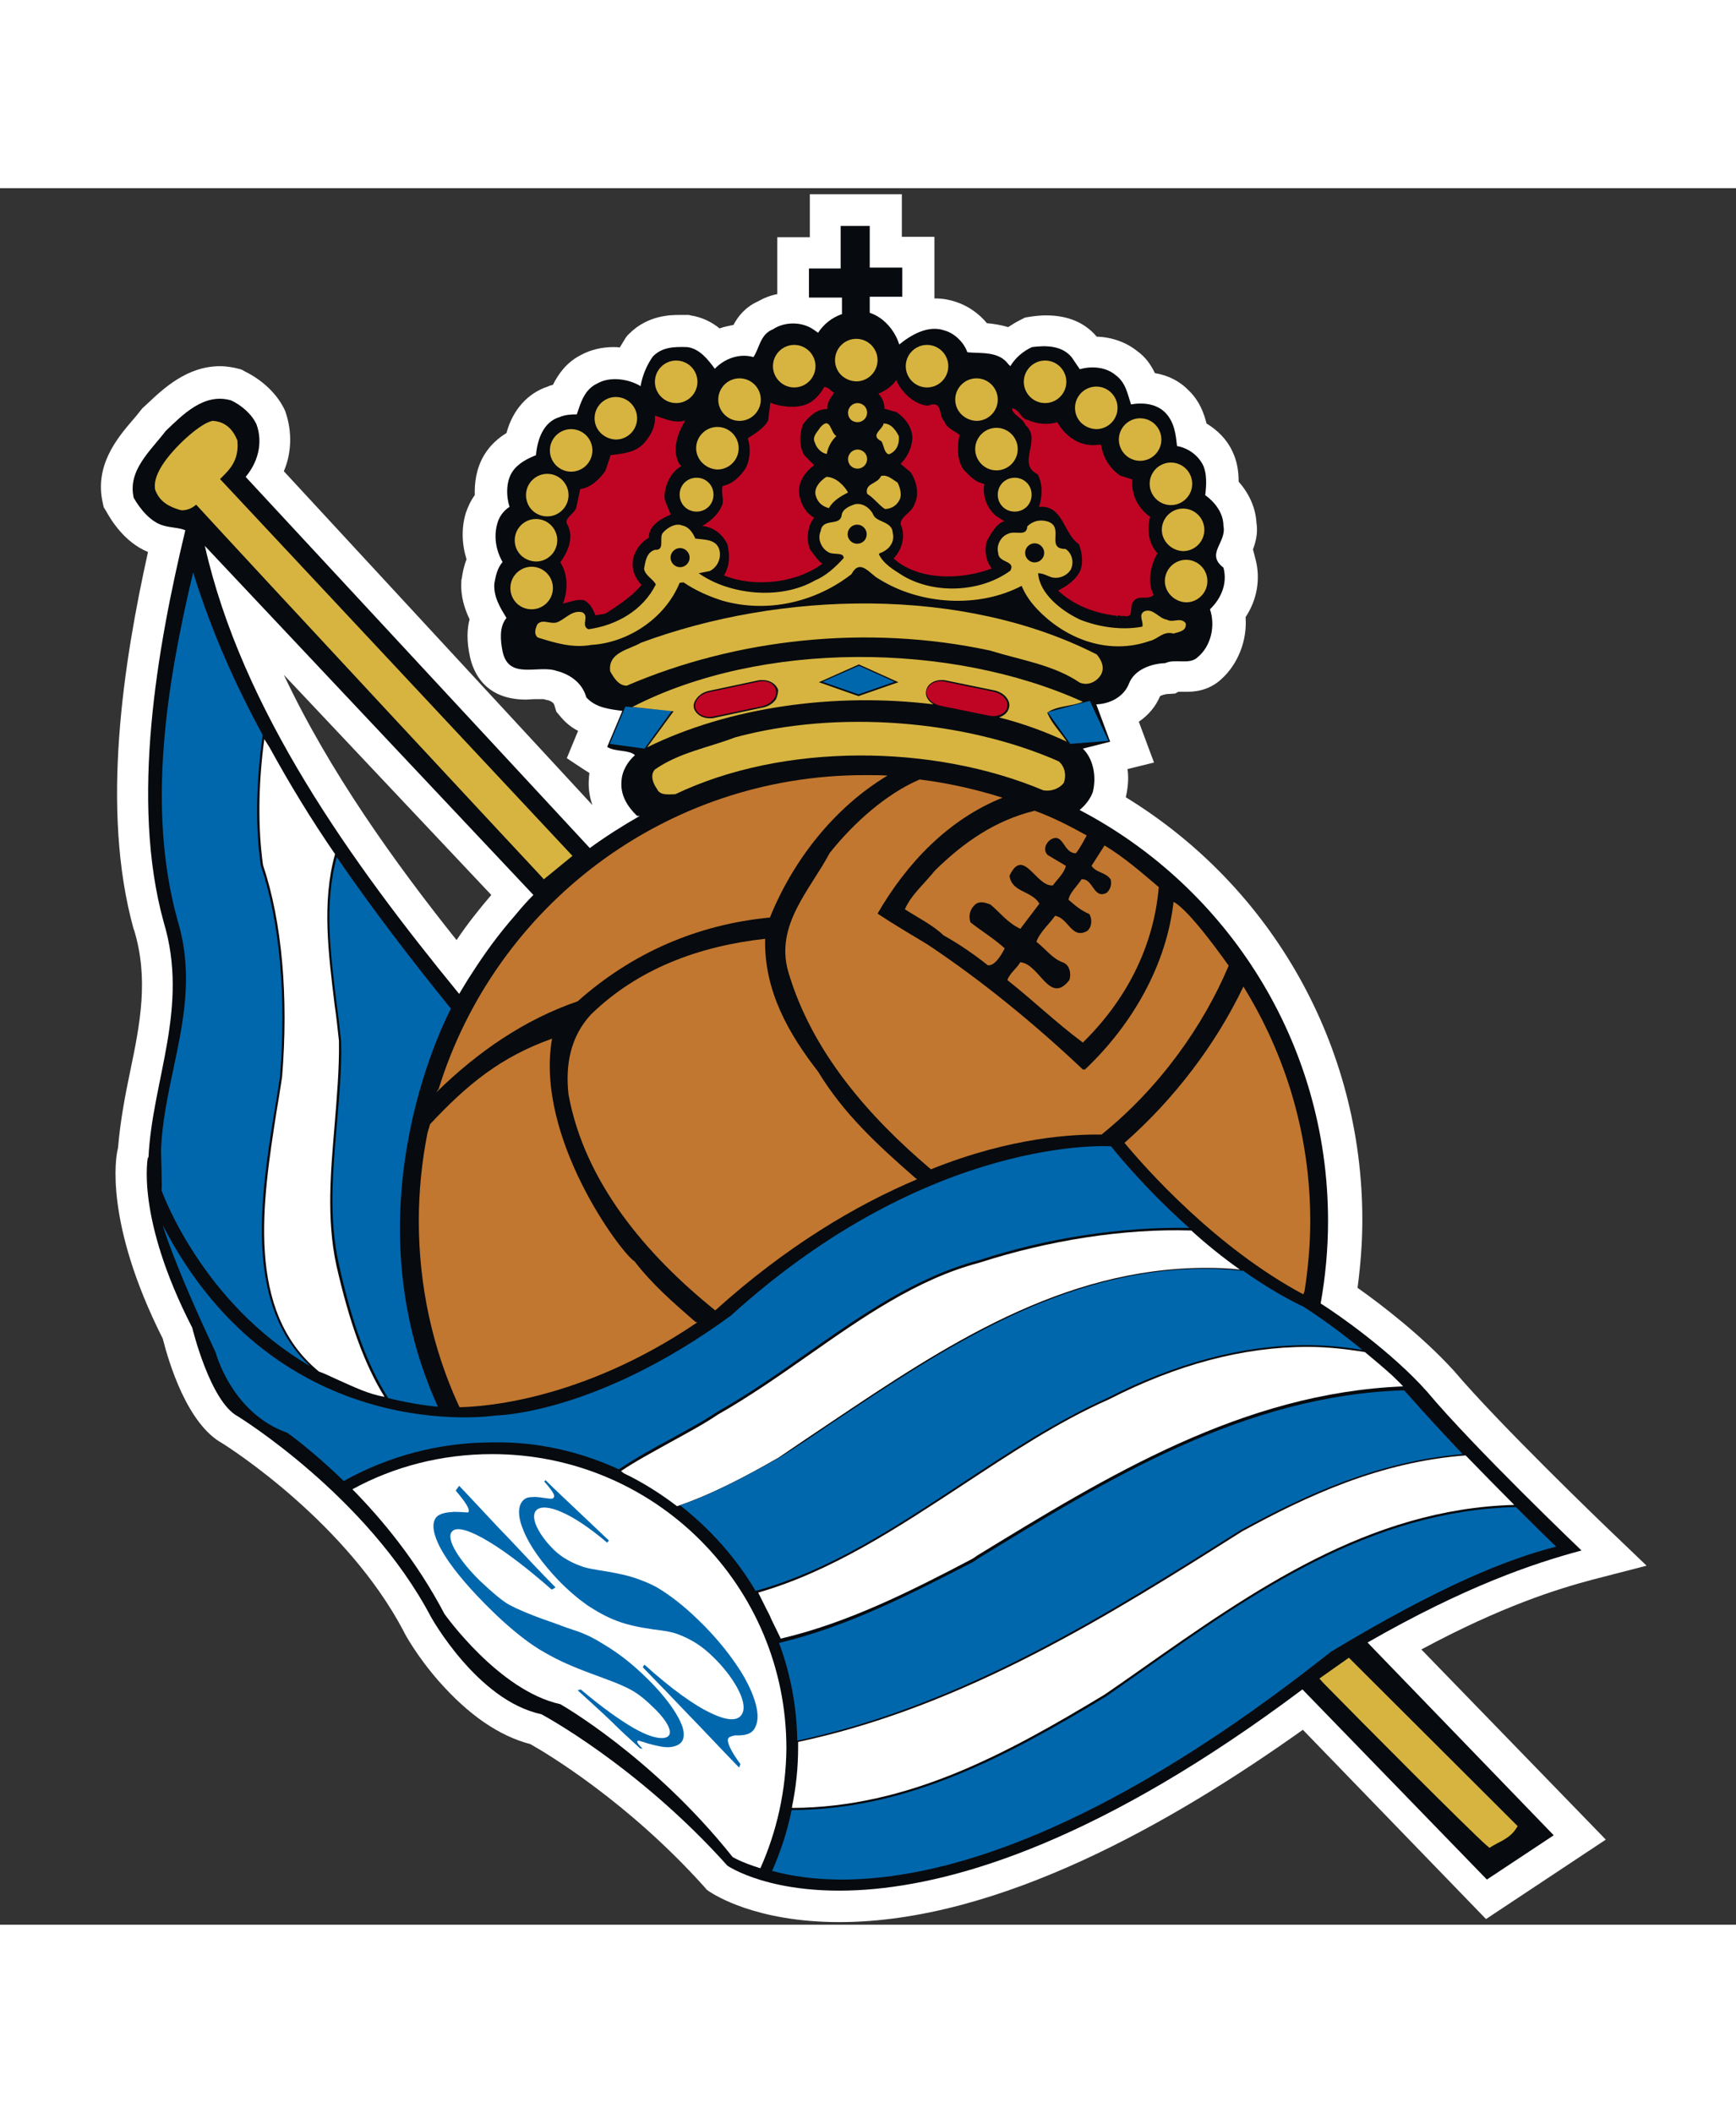 <?xml version="1.0" encoding="utf-8"?>
<!-- Generator: Adobe Illustrator 22.0.1, SVG Export Plug-In . SVG Version: 6.00 Build 0)  -->
<svg version="1.2" width="466" height="567" baseProfile="tiny" id="Capa_1" xmlns="http://www.w3.org/2000/svg" xmlns:xlink="http://www.w3.org/1999/xlink"
	 x="0px" y="0px" viewBox="0 0 400 400" xml:space="preserve">
<rect x="0" y="0" width="400" height="400" fill="#333333" stroke="none"/>
<g>
	<path fill="#FFFFFF" d="M193.4,399.4c-19.2,0-28.8-6.3-29.9-7l-0.7-0.5l-0.5-0.6c-17.6-19.6-36.2-30.7-40.1-32.9
		c-7.3-1.9-14.3-6.8-21.1-14.5c-5-5.7-7.9-11-8-11.3l-0.1-0.2c-13.1-24.9-39.7-42-41.8-43.3c-8.1-4.5-12.3-18.6-13.7-24.1
		c-13.5-26.8-10.8-41.9-10.4-43.5l0.1-0.5c0.5-6,1.6-11.9,2.8-17.6c2.3-11,4.3-21.3,0.9-32.5l-0.1-0.2c-7.7-27.7-2.3-61.6,3.3-86.9
		c-5.6-2.3-8.7-7.7-9.7-9.5l-0.5-0.8l-0.2-0.9c-2-8.6,3.2-14.9,6.8-19.1c0.6-0.7,1.3-1.5,1.9-2.3l0.4-0.5l1.2-1.1
		c3.6-3.4,9.1-8.6,16.7-8.6c1.6,0,3.2,0.3,4.7,0.7l0.5,0.2l0.5,0.3c4.1,2,7.6,5.3,9.3,9.1l0.1,0.3l0.1,0.3c1.4,4.3,1.3,9.1-0.5,13.3
		l71.1,76.9c-0.7-2-1-4.1-0.8-6.2c0-0.4,0.1-0.8,0.1-1.2c-0.1,0-5.2-3.4-5.2-3.4l2.6-6.3c-1.4-0.7-2.7-1.7-3.9-3.1l-1.1-1.3
		l-0.5-1.6c-0.2-0.7-1.4-1.1-1.7-1.1l-0.4-0.1l-0.3-0.1l0,0c-0.1,0-0.3,0-0.7,0s-1,0-1.4,0c-0.7,0-1.4,0.1-2,0.1
		c-9.4,0-12.1-6.2-12.9-9.8c-0.8-3.6-0.7-6.5-0.1-8.7c-1.1-2.3-2.1-5.2-1.9-8.6v-0.4l0.1-0.4c0.2-1.4,0.5-2.9,1.1-4.4
		c-1.1-3.5-1.2-7.2-0.2-10.6c0.5-1.5,1.2-3,2.1-4.2c-0.1-2.7,0.3-6.2,2.2-9.3c1.4-2.3,3.3-3.9,5.1-5c1.4-5.3,4.9-9.2,9.5-10.7
		c0.4-0.2,0.8-0.3,1.2-0.4c1.2-2.4,3.1-5.2,6.5-6.9c2.2-1.2,4.8-1.8,7.5-1.8c0.5,0,1,0,1.4,0.1c0.5-0.8,0.9-1.5,1.4-2.3l0.4-0.5
		l0.4-0.4c4.3-4.3,9.7-4.3,11.5-4.3c0.5,0,1.2,0,1.8,0h0.4l0.4,0.1c2.7,0.4,5,1.6,6.7,3c1.1-0.4,2.2-0.6,3.2-0.8
		c1-1.9,2.7-4.1,5.6-5.4c1.4-0.8,2.9-1.4,4.5-1.7V11.3h7.5V1.4h21.2v9.8h7.5v14.2c0.1,0,0.2,0,0.3,0c1.6,0,3.2,0.3,4.7,0.8
		c2.7,0.9,5.2,2.6,7.1,4.9c1.4,0.1,3.2,0.4,4.9,0.9c0.9-0.6,1.9-1.2,2.9-1.7l1-0.5l1.2-0.2c1.4-0.2,2.5-0.3,3.6-0.3
		c5,0,8.9,1.6,11.7,4.9c3.5,0.1,6.8,1.3,9.3,3.3c2.1,1.5,3.3,3.4,4.1,5.1c3.1,0.5,5.8,1.9,7.8,4l0.2,0.2c2.3,2.3,3.3,5,3.9,7.4
		c2.5,1.5,4.7,3.7,5.9,6.3l0.1,0.2c1.1,2.3,1.4,4.7,1.4,6.9c2.4,2.7,3.9,6,4.1,9.4c0.4,2.5-0.2,4.6-0.8,6.2l0.6,2.3
		c1.2,4.6,0.3,9.4-2.3,13.3c0.4,5.3-1.7,10.8-5.6,14.3c-3.1,2.9-6.8,2.9-8,2.9c-0.5,0-0.8,0-1.3,0c-0.2,0-0.5,0-0.6,0l-0.7,0.4
		l-1.4,0.1c-1,0-1.7,0.3-2.1,0.5c-1,2.4-2.7,4.4-4.9,5.9l3.5,9.4l-6.1,1.5c0.3,2.2,0.1,4.3-0.4,6.5c33.8,20.7,54.5,57.3,54.5,97.3
		c0,5.2-0.4,10.4-1.1,15.7c5.4,3.8,14.9,11.1,22.1,19l0.1,0.1c10.5,12.4,34.8,35.7,35.1,36l9.3,8.9l-12.4,3.2
		c-8.3,2.2-21.1,6.2-39.5,16.1l42.5,43.8l-27.6,18.3l-42.2-43.6C270.4,376.3,230.2,399.4,193.4,399.4 M65.4,112.1
		c10.5,22.3,25.6,43.3,39.8,61.1c2.4-3.6,5.1-7,8-10.4L65.4,112.1z"/>
	<path fill="#070A0E" d="M364.4,313.8c0,0-24.8-23.7-35.6-36.6c-8-9-20.2-17.6-24.5-20.3c1.1-6.2,1.7-12.5,1.7-19
		c0-41.1-23.2-76.9-57.3-94.7h0.1c1.4-1.2,2.4-2.5,3-4.1c0.9-3.6,0.1-7.7-2.3-10l6.3-1.6l-3.2-8.6c3.1-0.1,6.3-1.7,7.5-4.7
		c1.2-3.3,5.2-4.7,8.4-4.8c2.3-1.1,5.6,0.5,7.5-1.4c3-2.5,4.1-7.1,2.8-11c2.5-2.4,4.1-5.9,3.1-9.6c-4.2-3.2,0.8-5.8,0-9.6
		c0-3-2-5.5-4.2-7.1c0.3-2.3,0.4-5-0.5-6.9c-1.2-2.4-3.6-4-6-4.4c-0.3-2.8-0.6-5.5-2.7-7.7c-2-2-5-2.4-7.9-1.9
		c-0.8-2.4-1.2-5-3.5-6.7c-2.2-1.9-5.5-2.2-8.3-1.4l-1.9-2.8c-2.3-2.7-5.9-2.7-9.1-2.3c-2,0.9-3.9,2.5-5,4.4l-0.5-0.5
		c-2.2-3-6.3-2.4-9.4-2.7c-0.8-2.3-3-4.4-5.2-5c-3.9-1.4-7.9,1.1-10.5,3.2c-1-3.2-3.5-6.2-6.8-7.3v-3.7h7.5v-6.7h-7.5V8.7h-6.7v9.8
		h-7.3v6.7h7.6V29c-2.3,0.8-4.2,2.3-5.5,4.3l-1-0.7c-2.7-1.9-6.7-1.9-9.4-0.1c-3,1.2-3.1,4.4-4.5,6.4c-3.2-0.9-6.6,0.3-8.9,2.7
		c-1.6-2.2-3.6-4.7-6.4-5c-3-0.1-5.8,0-7.9,2.2c-1.4,2-2.4,4.4-2.8,6.8c-2.8-1.7-7.1-2.3-10-0.6c-3,1.4-3.8,4.5-4.7,7.1
		c-1.4,0-2.7,0.1-3.9,0.6c-3.8,1.1-5.2,5.2-5.5,8.8c-2,0.8-4.2,1.9-5.5,3.9c-1.4,2.2-1.4,5.5-0.6,8c-1.4,0.9-2.4,2.3-2.8,3.8
		c-0.9,3.1-0.3,6.3,1.2,8.9c-1.2,1.4-1.6,3.2-1.9,5c-0.2,3.1,1.4,5.6,2.8,7.9c-1.7,2-1.4,5.2-0.9,7.7c1.4,6.7,8.2,3,12.5,4.5
		c3.1,0.8,5.9,2.8,6.8,6.1c2.2,2.4,5.3,2.7,8.3,3.1l-3.5,8.3c1.9,1.2,5,0.6,6.4,1.9c-1.6,1.4-3,3.6-3.1,6c-0.3,3.2,1.4,5.9,3.6,8
		h0.6c-4,2.3-7.8,4.7-11.5,7.4L56.6,66.5c2.7-3.2,4.1-7.7,2.5-12.1c-1.1-2.4-3.5-4.4-5.8-5.5C47,47,42,52.3,38.2,55.9
		c-3.6,4.7-8.8,9.1-7.4,15.4c1.4,2.5,3.9,5.6,6.8,6.4c1.6,0.5,3.8,0.5,5.1,1.1c-6.5,27.1-12.7,62.3-5,90.2c6,19.8-2.7,36.6-3.5,54.5
		c0-0.1-0.1-0.3-0.1-0.4c0,0-3,13.7,10.2,39.4c0,0,4.1,17,10.5,20.4c0,0,29.8,18.3,44.5,46.2c0,0,10.7,19.3,25.4,22.4
		c0,0,22.1,11.7,42.9,34.9c0,0,40.6,28.3,132.5-40.6l42.5,43.8l15.4-10.2l-42.9-44.4C337.6,322.1,353.2,316.8,364.4,313.8
		 M118.6,167.6c-3.6,4.1-6.9,8.6-9.9,13.3c-1,1.5-2,3.2-2.9,4.7c-24.9-30.4-50.1-65.5-58.6-103.2l75.7,80.4
		C121.4,164.3,120,165.9,118.6,167.6"/>
	<path fill="#C00524" d="M213.8,50.1c3.6-1.4,2.3,2.3,3.8,3.6c0.5,1.6,2.3,2.2,3.5,3.1c-0.6,2.7-0.6,5.9,0.9,8
		c1.4,1.4,2.7,3,4.8,3.3c-0.5,2.8,0.6,5.6,2.7,7.4l1.9,1.2c-1.9,0.6-3.2,3-4.1,4.8c-0.5,2.2-0.1,4.4,1.2,6.1
		c-7.1,2.7-16.9,2.8-22.6-2.3c1.9-2,2.8-5,1.7-7.7c-0.6-1.7,2.7-3,3.1-4.8c1.2-2.3,0.5-5.3-0.9-7.4l-2.3-1.9
		c1.4-1.4,2.5-3.3,2.7-5.6c0.2-2.7-1.7-5-3.6-6.3l-2.8-0.8c0-1.4-0.5-2.4-1.4-3.5c1.4-0.5,3.1-1.6,4.1-3.1
		C207.6,46.9,210.7,49.9,213.8,50.1"/>
	<path fill="#C00524" d="M192.2,47.1c-0.8,1.2-1.7,2.3-1.6,3.8c-2.4-0.1-4.2,1.7-5.6,3.5c-0.8,2.3-0.9,5,0.3,7.1l2.3,2.3
		c-1.9,1.4-3.5,3.5-3.5,6c0.1,2.4,1.4,5,3.5,6.1c-1.6,1.9-1.9,5.2-0.9,7.4c0.9,1.1,1.6,2.4,2.8,3.2c-5.9,4.4-15.5,5.6-22.7,2.7
		c1.4-2.2,1.4-4.7,0.8-7.2c-1.2-2.4-3.2-3.9-5.8-4.2c1.6-0.9,3.6-2.5,4.4-4.4c0.9-1.4-0.2-3.1,0.3-4.8c2.2-0.4,4.1-2.2,5.3-4.1
		c1.1-2,1.2-4.8,0.5-6.9c1.4-0.9,3.8-2.3,4.7-4.1l0.5-4.1c2,0.9,5.8,1.4,8.3,0.4c1.6-0.6,3.3-2.4,4.1-4
		C191,45.8,191.4,46.8,192.2,47.1"/>
	<path fill="#C00524" d="M236.9,53.4c1.9,0.9,4.5,1.2,6.7,0.5c1.9,3.3,5.3,5.8,9.5,5.2h0.6c0.4,2.8,2,5.5,4.4,7.1l2.8,0.9
		c-0.3,3.6,1.4,6.7,4.1,8.6c-0.8,3-0.3,6.3,1.7,8.4c-1.6,2.7-2.4,6.7-0.9,9.6c-1.4,1.4-3.6-0.3-4.8,1.7c-0.8,1.2,0.4,3.8-2.2,3.1
		c-0.5,0.3-1.4-0.6-1.4,0.4l-0.1-0.4c-5-0.6-9.7-2.3-13.5-5.8c1.7-0.9,4.2-2.4,5.2-4.8c0.6-1.9,0.3-4.1-0.4-5.9
		c-3.6-2.4-3.6-9.1-9.2-8.6c0.8-2.4,0.9-5.2-0.3-7.5c-5-2.4,1.1-8-2.8-11.3c-0.5-1.6-3.2-2.5-3.1-3.9C235,51,235.2,53.2,236.9,53.4"
		/>
	<path fill="#C00524" d="M157.9,53.5c-1.7,2.8-3.2,6.7-1.4,10l0.5,0.5c-2.4,1.4-3.8,4.2-3.9,7.1c0.1,1.4,1.2,3,1.4,4.1
		c-2,0.9-5,2.3-5,5.3c-1.9,1.1-3.2,3-3.6,4.8c-0.5,2.3,0.4,4.5,1.9,6.1c-2.2,2.7-5.8,5-8.3,6.6l-2.3,0.4c-0.5-1.4-1.4-3-2.7-3.5
		c-1.6-0.3-3.5,0.5-4.8,0.8c1.2-3,1.2-6.8-0.6-9.5c1.7-2.4,3.2-5.6,1.7-8.6c-1.1-1.6,1.6-2.5,2-4.1l0.9-4.2c2.4-0.3,4.4-2.2,5.8-4.2
		l1.2-3.6c2.8-0.4,5.8-0.5,7.9-3c1.4-1.7,2.5-3.6,2.3-6.1C153,53,155.4,54.3,157.9,53.5"/>
	<path fill="#D7B440" d="M192.7,57.1c-1.2,1.2-1.9,2.5-2.2,4.1c-1.2-0.1-2.4-1.4-2.7-2.5c-0.8-1.4,0.5-2.5,1.2-3.6
		C191.4,52.4,191.3,56.3,192.7,57.1"/>
	<path fill="#D7B440" d="M207.1,57.1c0.2,1.9-0.6,3.6-2.3,4.2c-1.1-0.3-1.1-2-1.7-3c-2.8-1.4,0.3-2.7,0.5-4.1
		C205.5,54.2,206.5,56,207.1,57.1"/>
	<path fill="#D7B440" d="M206.8,67.8c0.6,1.1,1.1,3,0.4,4.1c-0.6,1.2-1.9,2-3.3,2c-1.4-0.9-2.5-2.5-4.1-3.5
		c-0.6-2.5,2.4-2.2,3.2-4.1C204.4,65.9,205.5,67,206.8,67.8"/>
	<path fill="#D7B440" d="M195.4,70.1c-1.6,0.8-3.5,1.9-4.4,3.6c-1.6-0.4-2.7-1.4-3.1-3.1c-0.3-1.7,1.1-3.2,2.5-4.1
		C192.6,66.5,194.6,68.6,195.4,70.1"/>
	<path fill="#D7B440" d="M252.7,107.4c1.2,1.4,1.9,3.2,0.9,4.8c-0.9,1.4-2.8,2.5-4.8,1.7c-6-4.1-13.6-5.2-20.7-7.4
		c-28.4-6.1-58.6-2.7-83.7,8.1c-1.9,0-3-1.9-3.8-3.3c-0.6-4.4,4.4-5,7.1-6.6C179.8,92.8,221.7,91.6,252.7,107.4"/>
	<path fill="#D7B440" d="M243.9,132c1.4,1.1,1.9,3.2,1.2,5c-1.1,1.4-3,2-4.7,1.7c-25.4-10.7-59.9-11-84.8,0.9
		c-1.4,0-3.5,0.4-4.2-1.2c-0.9-1.2-1.7-3.2-0.5-4.5c5.6-3.9,12.2-5,18.5-7.4C193,120.1,222.3,122.5,243.9,132"/>
	<path fill="#D7B440" d="M310.8,338.5l-6.8,4.8l1,1.1c8.3,8.5,33.8,34.1,37.5,37.3l0.7,0.6l0.8-0.5c0.4-0.2,0.7-0.4,1.1-0.6
		c1.4-0.7,3-1.6,4-3l0.6-0.9L310.8,338.5z"/>
	<path fill="#C1772F" d="M101.1,207.4c13-41.9,52-72.2,98.1-72.2c1.7,0,3.7,0,5.3,0.1c-12.5,7.5-21.9,19.8-27.1,32.7
		c-16.7,1.6-31.7,8.1-44.3,19.3c-12.2,4.2-22.9,11.5-32.6,21L101.1,207.4z"/>
	<path fill="#C1772F" d="M211.3,228.3c-14,5.9-30.1,15.4-46.5,30.2c-15.9-12.8-30.1-29.5-33.8-49.7c-0.8-6.9,0.5-13.5,5.2-18.5
		c10.8-10.5,24.8-15.7,40.1-17.4c-0.3,12.1,5.6,22.1,12.2,30.6c5.9,9.7,13.6,16.8,22.3,24.4L211.3,228.3z"/>
	<path fill="#C1772F" d="M283.1,179.1c-5.8,13.8-15.9,28.1-29.3,38.9c-6.2-0.1-20.7,0.5-39.3,8c-14.3-12.1-27.5-27.1-32.9-45.6
		c-3-10.7,5-18.7,9.6-27.3c5.5-6.9,13-13.6,20.7-16.9c6.5,0.8,13.1,2.3,19.1,4.2c-12.5,5-22.1,15.1-28.8,26.7
		c3.6,2.4,7.7,4.8,11.5,7.1c12.2,8.1,24.6,18.2,35.8,28.8h0.5c11.1-10.5,18.8-24.3,20.4-38.6C274.2,166.3,283.1,179.1,283.1,179.1"
		/>
	<path fill="#C1772F" d="M286.5,183.9c9.7,15.7,15.4,34.1,15.4,54c0,5.5-0.5,10.9-1.3,16.1l-0.3,0.8c-20.2-10.8-36.4-29.1-41.2-34.9
		C270.6,209.8,280.2,197.1,286.5,183.9"/>
	<path fill="#C1772F" d="M250.4,149.1c-0.8,1.4-1.4,2.7-2.5,4.1c-3,0-2.8-5-5.9-3.1c-1.1,0.8-1.7,2.4-0.6,3.5l4.2,2.5
		c-0.4,1.7-2,3.1-3,4.5c-3.9,0.4-6.8-9.1-10-2.2c0.6,3.9,5,3.3,6.9,6.4l-4.4,5.8c-3-1.4-4.7-3.8-6.9-5.6c-1.1-0.4-2.4-0.9-3.5,0
		c-1.2,1.1-1.6,2.5-1.1,4.1c2.4,1.9,5.5,3.8,7.9,6c-0.8,1.6-2.3,4.1-3.9,3.9c-3.1-2.5-6.8-5-10.2-6.9c-2.5-2.4-6-4.1-8.9-6
		c1.4-3.3,4.7-6.1,6.9-8.9c6.7-6.6,14-11.6,23-13.8C242.8,145,246.4,146.9,250.4,149.1"/>
	<path fill="#C1772F" d="M267,161c-1.2,14-7.7,26.2-17.5,35.8c-6.3-4.7-11.1-9.4-17.4-14.4c0.6-1.6,2-2.5,3-4.1
		c4.5,0.4,6.7,10,11.3,4.1c0.5-1.6,0-3.6-1.6-4.1c-2.4-0.9-3.9-3.1-6-4.7c0.8-2.3,3-4.1,4.3-6c3.1,0.5,3.8,5.5,7.4,3.5
		c1.1-0.9,1.2-2.7,0.5-3.9c-1.9-0.8-3.2-1.9-4.8-3.3c0.3-1.7,2-3.1,3-4.7c2.7-0.3,2.7,4.7,5.8,3.1c0.9-0.8,1.2-2,0.9-3.1
		c-1.2-1.7-3.2-1.4-4.4-3.1l3-4.7C259,154.1,263,157.6,267,161"/>
	<path fill="#C1772F" d="M160.6,261.3c-27,18.3-50.1,19.4-54.7,19.5l-0.3-0.6c-5.9-12.9-9.1-27.3-9.1-42.3c0-6.9,0.7-13.7,2-20.3
		l0.6-2c8.6-9.2,16.3-15.5,28.1-19.7c-4,22.7,15.9,49.4,19,51.3c4.1,5.3,8.8,9.4,14.1,14H160.6z"/>
	<path fill="#FFFFFF" d="M175.2,387c-4.5-1.4-6.4-2.6-6.4-2.6c-18.5-23.2-39.7-35.2-39.7-35.2c-14.2-3.1-26.7-20.8-26.7-20.8
		C96,316.2,88,306.6,81.2,299.7c9.5-5.2,20.5-8.1,32.2-8.1c37.5,0,67.8,30.3,67.8,67.8C181.1,369.1,179,378.5,175.2,387"/>
	<polygon fill="#0067AD" points="197.8,116.6 206.1,113.7 197.9,110 189.5,113.7 	"/>
	<path fill="#D7B440" d="M195.4,51.7c0-1.2,1-2.2,2.2-2.2s2.2,1,2.2,2.2s-1,2.2-2.2,2.2C196.3,53.9,195.4,53,195.4,51.7"/>
	<path fill="#D7B440" d="M195.4,62.4c0-1.2,1-2.2,2.2-2.2s2.2,1,2.2,2.2c0,1.2-1,2.2-2.2,2.2C196.3,64.6,195.4,63.6,195.4,62.4"/>
	<path fill="#D7B440" d="M121.2,70.7c0-2.7,2.2-4.9,4.9-4.9s4.9,2.2,4.9,4.9c0,2.7-2.2,4.9-4.9,4.9
		C123.3,75.6,121.2,73.4,121.2,70.7"/>
	<path fill="#D7B440" d="M268.9,99.4c-2-0.3-3.2-2.8-5.3-1.9c-1.4,0.9,0,2.4-0.4,3.5c-4.7,0.9-10,0.1-14.3-1.6
		c-4.3-2-9.4-6-9.7-10.7c1.1,0,1.9,0.5,3,0.9c1.7,0.5,3.6-0.3,4.5-1.7c0.8-1.6,0.4-3.8-1.2-4.8c-4.8,0,0.1-5.3-4.4-6.4
		c-1.6-0.4-3.2,0-4.4,1.2c-0.1,2.5-2.8,0.9-4.4,1.7c-1.7,0.6-2.8,2.7-2.3,4.4c0,2.4,4.1,1.7,2.8,4.1c-6.8,5-17.4,5.5-24.7,1.2
		c-2.2-1.4-4.5-2.7-5.6-5c0.3-0.4,0.6-0.3,0.9-0.5c1.6-0.8,2.8-2.4,2.3-4.4c-0.1-2.7-3.8-2.4-4.5-4.2c-0.6-1.4-2.4-2.8-4.2-2.4
		c-1.2,0.4-3,1.1-3.1,2.7c-0.5,2.4-4.4,0.4-4.8,3.5c-0.8,1.7,0.1,3.9,1.7,4.8c1.1,0.8,3.6-0.1,3.6,1.4c-2,2.2-4.1,4.1-6.7,5.2
		c-7.9,4.5-19.6,3.3-26.7-1.7l2.5-0.5c1.7-0.8,2.7-2.8,2.3-4.7c-0.6-2.7-3.5-2.5-5.6-2.8c-0.5-1.2-1.4-2.7-3-3
		c-1.4-0.6-3.2,0.3-4.4,1.6c-1.1,1.1,0.6,4.2-1.9,4c-2,0.6-2.2,2.8-2.5,4.4c0.3,1.6,2.2,2.4,2.7,3.6c-3,6-9.1,9.4-15.5,10.3
		c-1.9-0.8,0.3-3-1.4-3.9c-2.3-0.6-3.8,1.4-5.6,2.2c-1.6,0.8-3.6-0.9-4.8,0.6c-0.5,1.1-0.8,2.2,0.1,3c3.9,1.2,7.9,2.5,12.4,1.7
		c8.3-0.5,16.9-6,20.3-14.3l0.9-0.1c2.8,1.9,5.8,3.2,8.9,4.2c10.5,3,21.6,0.3,29.8-6.1c2-3.8,4.3,0.1,6.3,1.1c9.5,6,23,6.8,32.9,1.6
		c0.9,2.2,2.3,4.1,4.1,5.9c6.7,6.7,16.3,10,25.4,6.8c1.9-0.4,3.1-2.4,5.5-1.7c1.1-0.4,3.1-0.5,2.8-2.4
		C272,98.7,270.3,100.2,268.9,99.4 M156.7,87.3c-1.2,0-2.2-1-2.2-2.2c0-1.2,1-2.2,2.2-2.2c1.2,0,2.2,1,2.2,2.2
		C158.9,86.3,157.9,87.3,156.7,87.3 M197.5,81.9c-1.2,0-2.2-1-2.2-2.2c0-1.2,1-2.2,2.2-2.2s2.2,1,2.2,2.2S198.8,81.9,197.5,81.9
		 M236.2,84c0-1.2,1-2.2,2.2-2.2s2.2,1,2.2,2.2c0,1.2-1,2.2-2.2,2.2C237.2,86.2,236.2,85.2,236.2,84"/>
	<path fill="#D7B440" d="M50.7,67c0.2-0.2,0.5-0.5,0.7-0.7c1.5-1.5,3.7-3.7,3.3-8v-0.2l-0.1-0.2c-1.4-3.4-3.8-4.2-5.5-4.3h-0.1H49
		c-2.6,0.4-8.2,5.4-11,9.3c-1.8,2.5-2.5,4.6-2.3,6.2v0.2c1,3,3.4,4.1,5.7,4.8l0.5,0.1c1.5,0,2.6-0.7,3.3-1.3
		c11.8,12.9,78.6,84.7,79.3,85.4l0.8,0.9l6.6-5.4L50.7,67z"/>
	<path fill="#0067AD" d="M63.2,212.8c0.5-2.8,0.9-5.5,1.3-8.1c1.5-18.3,0-35.6-4.4-48.6c-1.3-8.7-1.1-19.4,0.4-29.9v-0.3
		C54,114,48.6,101.7,44.5,88.5c-6,25.3-10.8,54.1-3.6,80.1c5.8,19.1-3.1,35.1-3.8,53c0,0,0.3,9.4,0.1,9.2c0,0,9.1,25.9,34.2,40.5
		C56.3,257.1,60,232.6,63.2,212.8"/>
	<path fill="#FFFFFF" d="M77.1,215.8c0.5-6.3,1.1-12.9,1-19.4c-0.3-2.7-0.6-5.6-1-8.3c-1.4-11.6-3-23.7,0.1-34.7
		c-5.5-8-10.5-16.2-15.1-24.6c-0.4-0.6-0.8-1.3-1.2-1.9c-1.4,10.3-1.5,20.5-0.3,29c4.4,13.1,5.9,30.4,4.4,48.8
		c-0.4,2.6-0.8,5.2-1.3,8.1c-3.2,20.5-7.2,45.9,9.8,59.8c0.1,0,0.2,0.1,0.3,0.1c1.4,0.5,2.9,1.3,4.3,1.9c3.4,1.5,6.8,3.2,10.5,3.8
		c-4.6-7.4-8.1-17.1-11.1-30.3C75.2,237.4,76.2,226.5,77.1,215.8"/>
	<path fill="#0067AD" d="M103.9,189c-9.4-11.6-18.2-23.1-26.3-34.9c-3,10.8-1.4,22.6,0,34c0.4,2.8,0.7,5.6,1,8.4
		c0.2,6.5-0.5,13.1-1,19.4c-0.9,10.5-1.9,21.5,0.5,32c3,13.6,6.6,23.3,11.3,30.7l0.1,0.1c3.6,0.9,7.4,1.6,11.4,2
		C79.6,233.9,103.9,189,103.9,189"/>
	<path fill="#0067AD" d="M147.5,359.4c-2.3-2.1-4.5-4.1-6.8-6.4c-2.4-2.3-5-4.6-7.6-7c0.3-0.1,0.5-0.1,0.7-0.2
		c5.1,4.3,9.1,7.1,12.2,8.9c3,1.7,5.2,2.4,6.8,2.3c3.1-0.3,1.1-3.8-2-6.8c-1.9-1.9-3.7-3.4-5.6-4.4c-1.3-0.7-3.4-1.6-5.9-2.5
		c-1.4-0.5-2.9-1.1-4.3-1.6c-2.1-0.8-4-1.6-5.7-2.4c-1.7-0.8-3.3-1.7-5-2.7c-2.9-1.8-6.2-4.4-9.8-7.8c-4.1-3.9-8.2-8.3-11-12.3
		c-3-4.3-4.5-8.2-3.1-10.2c0.8-1.1,2.6-1.3,4.2-1.4c1.7,0,3.2,0.2,3.3,0.1c0.5-0.6-0.6-2.3-2.9-5c0.3-0.4,0.5-0.7,0.8-1.1
		c4.1,4.3,8,8.6,11.8,12.5c3.6,3.8,7,7.5,10.4,10.9c-0.3,0.2-0.6,0.4-0.9,0.5c-5-4.4-10.1-8.4-14.4-11s-7.6-3.7-8.6-2.3
		c-1.4,1.7,1.8,6.7,6.5,11.3c3,2.8,5.2,4.7,6.9,5.6c1.7,0.9,4.9,2.3,9,3.7c1.8,0.6,3.7,1.4,5.6,2c2.3,0.7,4.6,1.8,6.8,3.2
		c4.3,2.5,8.2,5.8,11.9,9.7c3.2,3.4,5.7,7,6.5,9.6c0.7,2.5,0,4.2-3,4.5c-1.3,0.1-3.1-0.3-5.2-0.9c-0.3-0.1-0.5-0.2-0.9-0.3
		c-0.5-0.1-0.9-0.3-1.1-0.3c-0.6,0.1-0.2,0.7,1,1.9C147.9,359.4,147.6,359.4,147.5,359.4"/>
	<path fill="#0067AD" d="M125.4,297.9c0.1-0.1,0.2-0.2,0.3-0.3c2.3,2.3,4.7,4.5,7.1,6.8c2.4,2.3,5,4.7,7.5,7.1
		c-0.1,0.2-0.3,0.3-0.4,0.5c-4-3.4-7.6-5.8-10.4-7c-2.8-1.3-5-1.4-5.9-0.5c-1.5,1.5,0.3,5.2,3.3,8.4c1,1.1,1.9,1.8,2.9,2.5
		c1.3,0.8,2.6,1.5,4.1,2c1.2,0.5,3.2,0.8,6.3,1.3c2.2,0.4,4.2,0.8,6,1.4s3.5,1.3,5,2.1c2.9,1.7,6.1,4.1,9.6,7.5
		c4.4,4.2,8.2,9,10.7,13.3c2.5,4.5,3.7,8.6,2.7,11.1c-0.6,1.6-1.7,2.4-4.9,2.3c-0.9,0.2-1.4,0.4-1.5,0.7c-0.4,0.7,0.5,2.8,2.8,5.9
		c-0.1,0.3-0.2,0.5-0.3,0.8c-4-4.1-7.7-8.1-11.5-12c-3.6-3.8-7.2-7.5-10.7-11.1c0.1-0.2,0.3-0.5,0.4-0.6c6.2,5.6,11.5,9.4,15.4,11.2
		c4,1.9,6.4,1.8,7.2-0.1c1.2-2.7-2.3-8.5-6.6-12.7c-2.7-2.7-5.2-4.2-8-5.3c-1.5-0.6-3.2-0.9-5.8-1.2c-3.5-0.5-6.3-1.1-8.6-2
		c-2.4-0.9-4.5-2.1-6.8-3.6c-2.1-1.5-4.5-3.5-6.7-5.8c-3.7-3.9-6.5-7.8-7.9-11.2c-1.4-3.2-1.5-5.9-0.1-7.2c0.5-0.5,1.2-0.7,2-0.7
		c1.4-0.2,4.3,0.6,4.8,0.3C128,301.3,127.8,300.7,125.4,297.9"/>
	<path fill="#D7B440" d="M150.9,44.6c0-2.7,2.2-4.9,4.9-4.9s4.9,2.2,4.9,4.9c0,2.7-2.2,4.9-4.9,4.9S150.9,47.3,150.9,44.6"/>
	<path fill="#D7B440" d="M137,53c0-2.7,2.2-4.9,4.9-4.9s4.9,2.2,4.9,4.9c0,2.7-2.2,4.9-4.9,4.9C139.2,57.8,137,55.7,137,53"/>
	<path fill="#D7B440" d="M126.7,60.4c0-2.7,2.2-4.9,4.9-4.9s4.9,2.2,4.9,4.9c0,2.7-2.2,4.9-4.9,4.9S126.7,63.1,126.7,60.4"/>
	<path fill="#D7B440" d="M118.6,81.1c0-2.7,2.2-4.9,4.9-4.9s4.9,2.2,4.9,4.9s-2.2,4.9-4.9,4.9C120.7,85.9,118.6,83.8,118.6,81.1"/>
	<path fill="#D7B440" d="M117.6,92.1c0-2.7,2.2-4.9,4.9-4.9c2.7,0,4.9,2.2,4.9,4.9c0,2.7-2.2,4.9-4.9,4.9
		C119.7,97,117.6,94.8,117.6,92.1"/>
	<path fill="#D7B440" d="M178.1,41c0-2.7,2.2-4.9,4.9-4.9s4.9,2.2,4.9,4.9s-2.2,4.9-4.9,4.9S178.1,43.7,178.1,41"/>
	<path fill="#D7B440" d="M165.5,48.7c0-2.7,2.2-4.9,4.9-4.9s4.9,2.2,4.9,4.9s-2.2,4.9-4.9,4.9S165.5,51.4,165.5,48.7"/>
	<path fill="#D7B440" d="M160.4,59.9c0-2.7,2.2-4.9,4.9-4.9c2.7,0,4.9,2.2,4.9,4.9c0,2.7-2.2,4.9-4.9,4.9
		C162.6,64.7,160.4,62.5,160.4,59.9"/>
	<path fill="#D7B440" d="M156.6,70.6c0-2.2,1.7-3.9,3.9-3.9c2.2,0,3.9,1.7,3.9,3.9c0,2.2-1.7,3.9-3.9,3.9
		C158.3,74.5,156.6,72.8,156.6,70.6"/>
	<path fill="#D7B440" d="M192.4,39.6c0-2.7,2.2-4.9,4.9-4.9s4.9,2.2,4.9,4.9c0,2.7-2.2,4.9-4.9,4.9
		C194.5,44.4,192.4,42.3,192.4,39.6"/>
	<path fill="#D7B440" d="M264.9,68.1c0-2.7,2.2-4.9,4.9-4.9c2.7,0,4.9,2.2,4.9,4.9c0,2.7-2.2,4.9-4.9,4.9
		C267.1,73,264.9,70.8,264.9,68.1"/>
	<path fill="#D7B440" d="M235.9,44.6c0-2.7,2.2-4.9,4.9-4.9s4.9,2.2,4.9,4.9c0,2.7-2.2,4.9-4.9,4.9S235.9,47.3,235.9,44.6"/>
	<path fill="#D7B440" d="M247.7,50.6c0-2.7,2.2-4.9,4.9-4.9c2.7,0,4.9,2.2,4.9,4.9s-2.2,4.9-4.9,4.9
		C249.8,55.4,247.7,53.3,247.7,50.6"/>
	<path fill="#D7B440" d="M257.8,57.9c0-2.7,2.2-4.9,4.9-4.9c2.7,0,4.9,2.2,4.9,4.9c0,2.7-2.2,4.9-4.9,4.9
		C260,62.8,257.8,60.6,257.8,57.9"/>
	<path fill="#D7B440" d="M267.7,78.7c0-2.7,2.2-4.9,4.9-4.9s4.9,2.2,4.9,4.9c0,2.7-2.2,4.9-4.9,4.9
		C269.9,83.5,267.7,81.3,267.7,78.7"/>
	<path fill="#D7B440" d="M268.4,90.5c0-2.7,2.2-4.9,4.9-4.9c2.7,0,4.9,2.2,4.9,4.9s-2.2,4.9-4.9,4.9
		C270.6,95.3,268.4,93.1,268.4,90.5"/>
	<path fill="#D7B440" d="M208.7,41c0-2.7,2.2-4.9,4.9-4.9s4.9,2.2,4.9,4.9s-2.2,4.9-4.9,4.9S208.7,43.7,208.7,41"/>
	<path fill="#D7B440" d="M220.1,48.7c0-2.7,2.2-4.9,4.9-4.9c2.7,0,4.9,2.2,4.9,4.9s-2.2,4.9-4.9,4.9
		C222.3,53.5,220.1,51.4,220.1,48.7"/>
	<path fill="#D7B440" d="M224.7,60.1c0-2.7,2.2-4.9,4.9-4.9c2.7,0,4.9,2.2,4.9,4.9c0,2.7-2.2,4.9-4.9,4.9
		C226.9,65,224.7,62.8,224.7,60.1"/>
	<path fill="#D7B440" d="M229.9,70.6c0-2.2,1.7-3.9,3.9-3.9s3.9,1.7,3.9,3.9c0,2.2-1.7,3.9-3.9,3.9S229.9,72.8,229.9,70.6"/>
	<polygon fill="#0067AD" points="154.8,120.4 144.1,119.4 140.5,128 148.5,129.1 	"/>
	<polygon fill="#0067AD" points="241.4,120.7 251.1,118.1 255.4,127.3 246.6,128 	"/>
	<path fill="#FFFFFF" d="M223.7,315.9l0.7-0.4l0.7-0.5c30.1-18.4,61.2-37.5,98.2-39c-0.8-0.9-1.7-1.7-2.5-2.5c-2-1.8-4-3.5-6.3-5.4
		c-4.3-0.7-8.7-1.2-13.2-1.2c-14.9,0-30.2,4.1-45.8,12.1c-11.8,5.2-23,12.7-33.8,19.8c-14.8,9.7-30,19.8-47,24.7l1.3,2.6
		c0.6,1.3,1.3,2.4,1.8,3.7l2.1,4.3C195.3,330.5,209.8,323.2,223.7,315.9"/>
	<path fill="#FFFFFF" d="M191.4,284.3c26.2-17.6,53.3-35.6,86.6-35.6c2.5,0,5.1,0.1,7.7,0.4c-4.1-2.9-7.8-5.9-11.2-9
		c-15.6-0.5-33,2.3-48.8,7.4c-14.5,3.8-27.2,12.8-39.5,21.4c-6.7,4.7-13.6,9.5-20.8,13.6c-3.4,2.3-7.2,4.3-11,6.4
		c-4.1,2.3-7.9,4.3-11.3,6.6l0.6,0.5c4.4,2.1,8.5,4.7,12.3,7.6c8-2.7,15.9-6.9,23.4-11.2C183.5,289.6,187.5,286.9,191.4,284.3"/>
	<path fill="#FFFFFF" d="M262.7,341.3c25.9-18.2,52.7-37.1,86.2-38c-3.4-3.4-7.3-7.4-11.2-11.4c-19.8,1.5-36.5,9.3-51.5,17.5
		c-29.9,18.9-63.7,40.3-102.3,48.5c0,0.5,0,0.8,0,1.3c0,4.7-0.5,9.2-1.4,13.6c0,0.1,0,0.2,0,0.3c26.7-0.1,49.3-12.4,72-26.1
		C257.3,345.1,260,343.2,262.7,341.3"/>
	<path fill="#0067AD" d="M225.3,315.7l-0.7,0.5l-0.7,0.4c-14,7.2-28.5,14.7-44.4,18.5c2.6,7,4.1,14.6,4.2,22.5
		c38.4-8.2,72.2-29.6,102-48.4c15-8.2,31.6-15.9,51.3-17.6c-4.5-4.8-8.9-9.5-12.2-13.3c-0.5-0.5-0.8-0.9-1.3-1.4
		C286.6,278.1,255.5,297.2,225.3,315.7"/>
	<path fill="#0067AD" d="M349.3,303.8c-33.5,0.8-60.4,19.6-86.3,37.9c-2.7,1.9-5.4,3.8-8.1,5.7c-22.9,13.8-45.6,26.1-72.5,26.2
		c-1,4.9-2.5,9.5-4.5,14c16.7,4.6,57.5,6,128.8-50.5c24.6-14.8,40.1-21.2,51.9-24.2C358.5,312.9,354.6,309.1,349.3,303.8"/>
	<path fill="#0067AD" d="M221.2,298.6c10.9-7.2,22.1-14.6,33.9-19.9c15.6-8,31.1-12.2,46-12.2c4.3,0,8.6,0.4,12.8,1.1
		c-8.2-6.8-15.8-11.4-13.9-10.1c-4.7-2.3-9.3-5.1-13.5-8.1c-2.9-0.3-5.8-0.5-8.6-0.5c-33,0-60.1,18.1-86.3,35.6
		c-3.9,2.6-7.8,5.3-11.8,7.8c-7.4,4.1-15.2,8.4-23.1,11.1c6.9,5.4,12.9,12.1,17.4,19.7C191,318.5,206.3,308.4,221.2,298.6"/>
	<path fill="#0067AD" d="M142.6,295.1c3.4-2.3,7.6-4.7,11.6-6.8c3.7-2.1,7.6-4.1,11-6.4c7.1-4,14-8.8,20.8-13.6
		c12.3-8.6,25.1-17.6,39.7-21.4c15.5-5.1,32.9-7.7,48.3-7.4c-11-9.8-18-18.8-18-18.8s-41.4-2.9-87.6,39c-31.2,22.8-54.1,23-54.1,23
		s-50.1,7.9-76.8-43.8c0,0,2.3,8.3,12.2,29.3c0,0,3.6,13.9,16.5,18.5c0,0,5.6,3.9,13,11.1c10.2-5.7,21.9-8.9,34.3-8.9
		C123.8,288.7,133.6,291,142.6,295.1L142.6,295.1z"/>
	<path fill="#D7B440" d="M145.6,119.5c0,0,0.1,0,0.2-0.1L145.6,119.5L145.6,119.5z"/>
	<path fill="#C00524" d="M217.9,113.7L229,116c2,0.5,3.4,2,3.1,3.5c-0.3,1.5-2.2,2.4-4.2,2l-11.3-2.3c-2-0.5-3.4-2-3.1-3.5
		C214,114.1,215.9,113.2,217.9,113.7"/>
	<path fill="#C00524" d="M174.6,113.7l-11.3,2.4c-2.1,0.5-3.4,2.1-3.1,3.6c0.4,1.5,2.3,2.4,4.2,2l11.3-2.4c2-0.5,3.4-2.1,3.1-3.6
		C178.5,114.1,176.6,113.2,174.6,113.7"/>
	<path fill="#D7B440" d="M249.5,118.3c-30.4-13.8-74.1-14.1-103.8,1.2l9.5,1l-6.1,8.3c18.9-9.3,43.3-12.7,66-9.9
		c-1.3-0.8-2-2-1.7-3.2c0.3-1.4,1.7-2.4,3.5-2.4c0.4,0,0.7,0,1.1,0.1l11.2,2.3c2.2,0.5,3.7,2.3,3.3,3.9c-0.2,1.1-1.1,1.9-2.3,2.3
		c5.5,1.4,10.7,3.3,15.6,5.6c-1.4-2.2-3.5-4.2-4.5-6.7C243.5,119.2,246.9,119.4,249.5,118.3 M178.8,117.7c-0.6,0.9-1.6,1.6-2.9,1.9
		l-11.3,2.4c-0.4,0.1-0.7,0.1-1.1,0.1l0,0c-1.8,0-3.2-1-3.6-2.3c-0.2-0.7,0-1.4,0.5-2.1c0.6-0.9,1.6-1.6,2.9-1.9l11.3-2.4
		c0.4-0.1,0.7-0.1,1.1-0.1c1.8,0,3.2,1,3.6,2.3C179.3,116.3,179.1,117,178.8,117.7 M197.8,117l-9.1-3.2l9.2-4.1l9.1,4.1L197.8,117z"
		/>
</g>
<g>
</g>
<g>
</g>
<g>
</g>
<g>
</g>
<g>
</g>
<g>
</g>
<g>
</g>
<g>
</g>
<g>
</g>
<g>
</g>
<g>
</g>
<g>
</g>
<g>
</g>
<g>
</g>
<g>
</g>
</svg>
